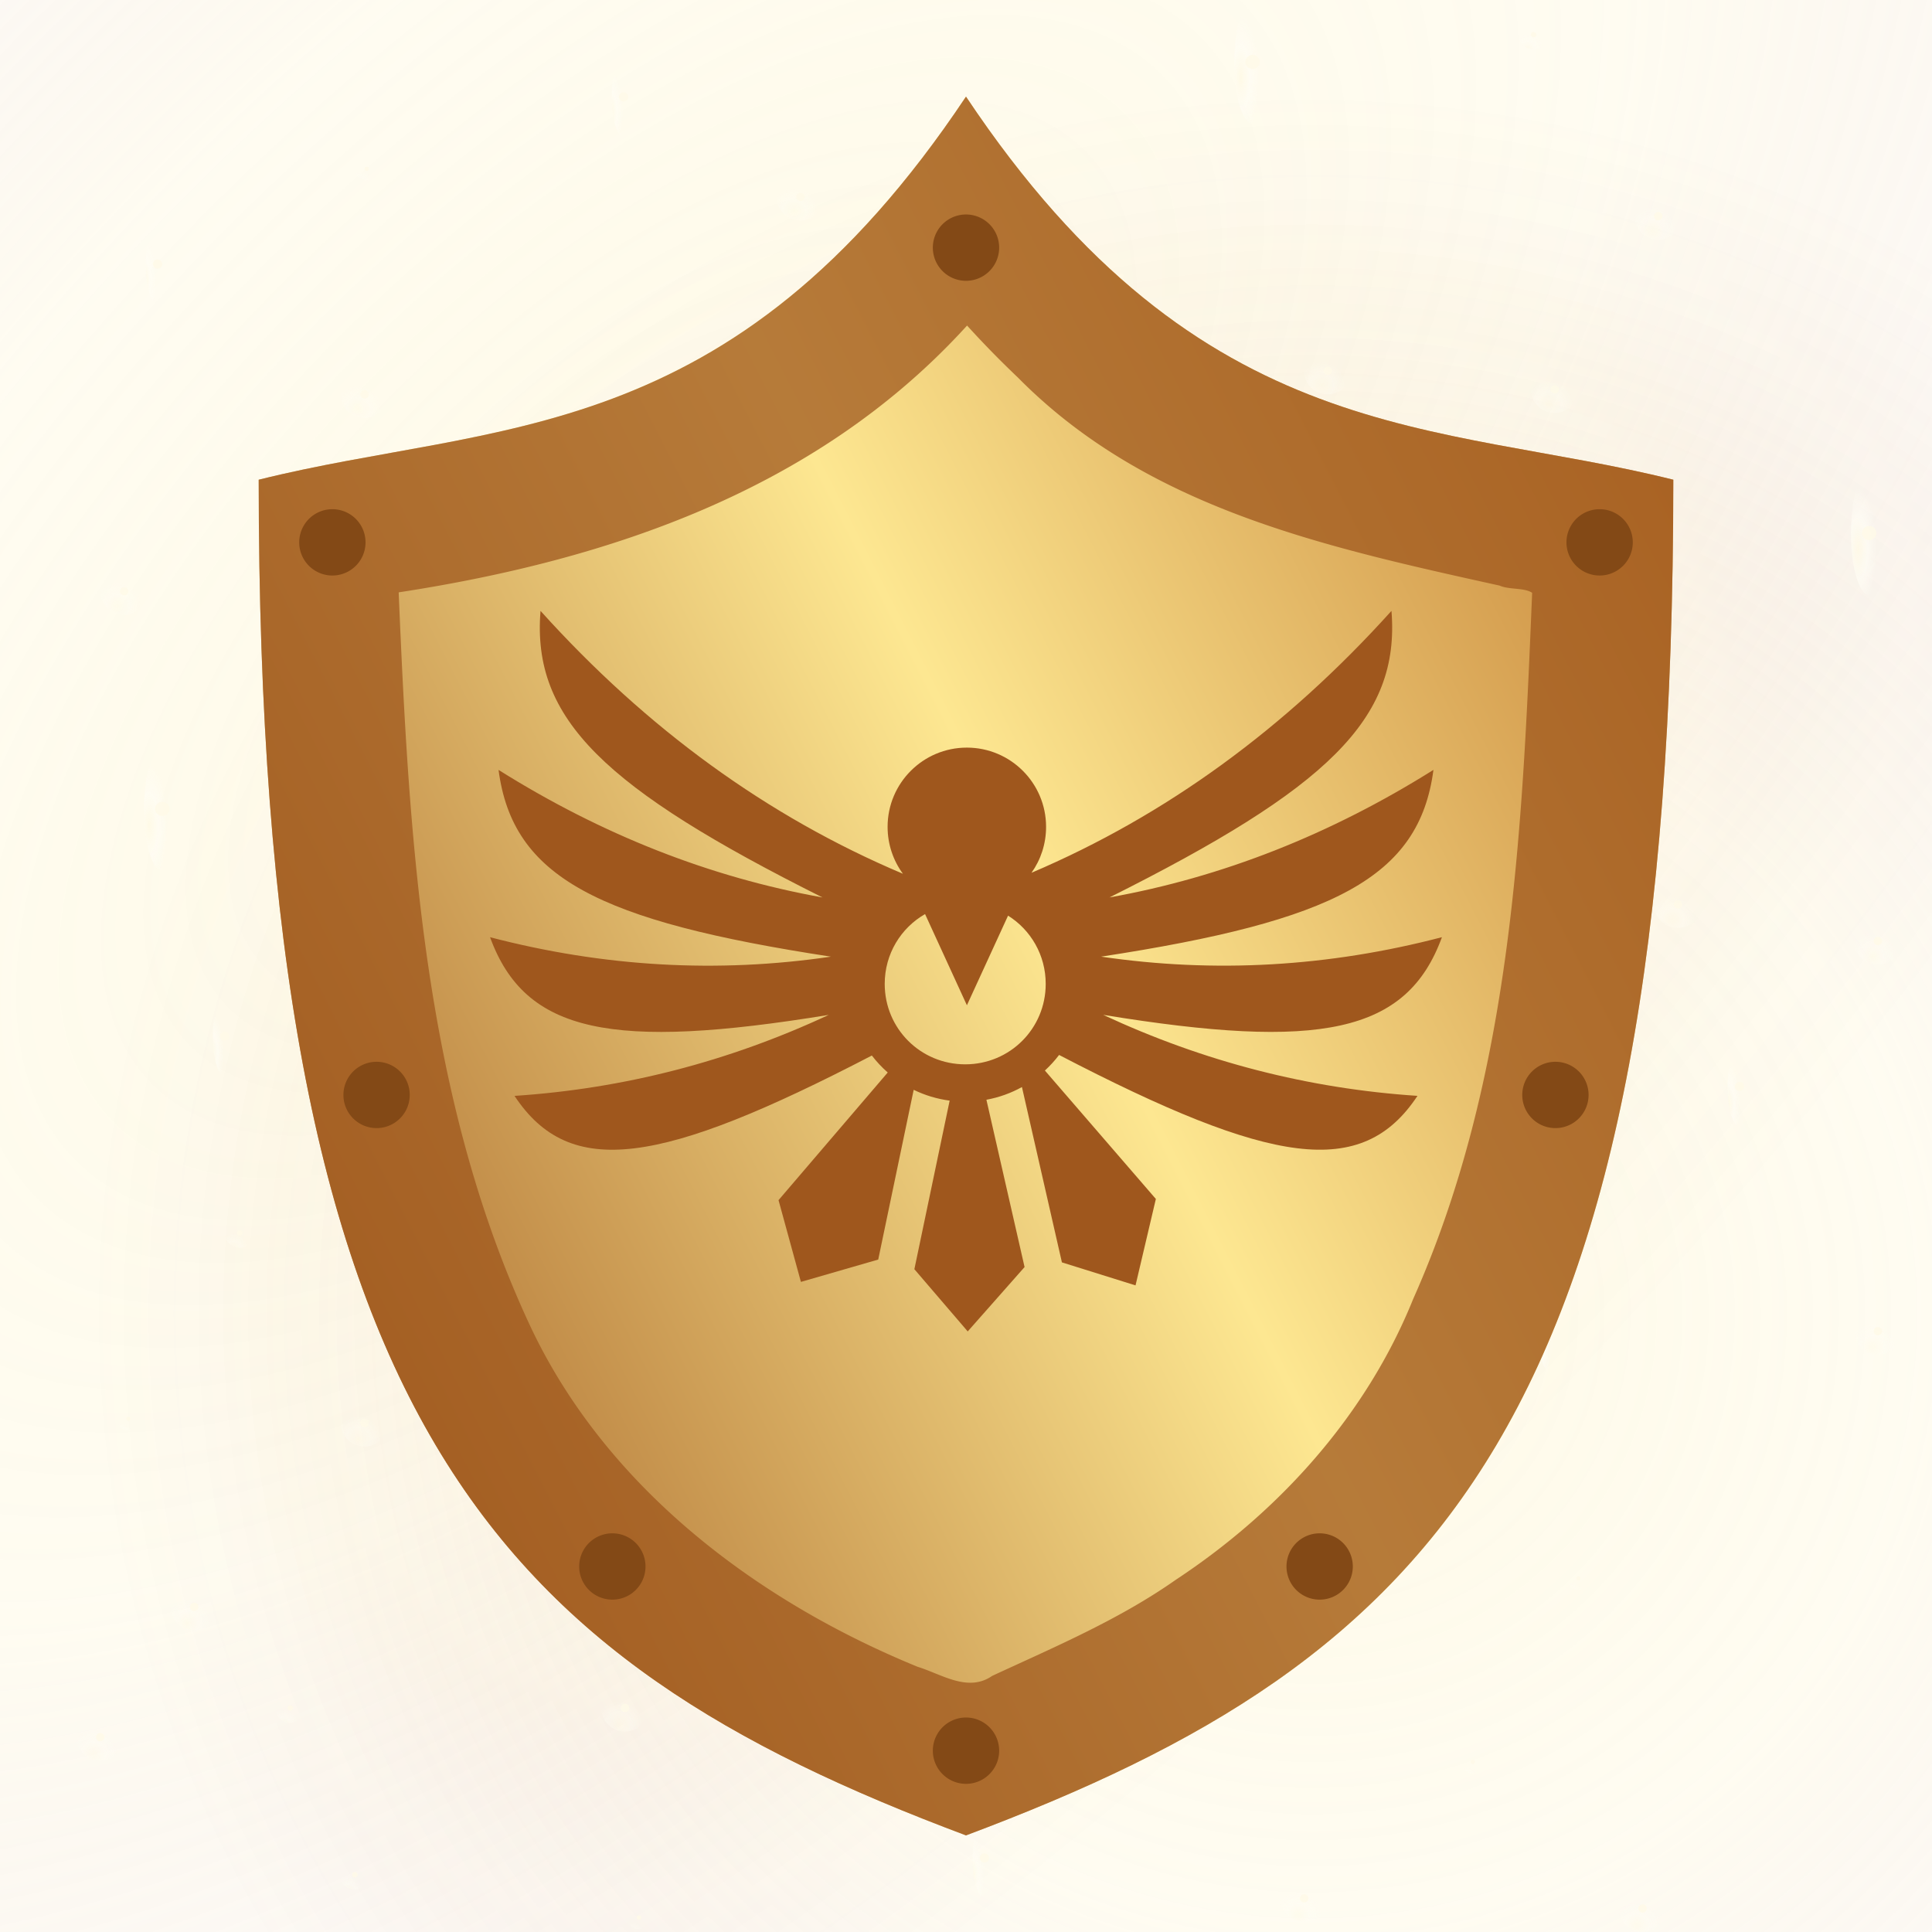 <svg height="500" viewBox="0 0 132.292 132.292" width="500" xmlns="http://www.w3.org/2000/svg" xmlns:xlink="http://www.w3.org/1999/xlink"><linearGradient id="a" gradientTransform="matrix(1.236 0 0 1.311 -284.903 -239.468)" gradientUnits="userSpaceOnUse" spreadMethod="pad" x1="245.858" x2="344.521" y1="272.013" y2="218.387"><stop offset="0" stop-color="#9f571d"/><stop offset=".511" stop-color="#fde791"/><stop offset="1" stop-color="#b7671e"/></linearGradient><linearGradient id="b" gradientTransform="matrix(391.593 0 0 -391.593 60.796 7618.49)" gradientUnits="userSpaceOnUse" spreadMethod="pad" x1="0" x2="1" y1="0" y2="0"><stop offset="0" stop-color="#fde791" stop-opacity=".87"/><stop offset=".504" stop-color="#fde791" stop-opacity=".5"/><stop offset=".87" stop-color="#b7671e" stop-opacity=".1"/><stop offset="1" stop-color="#9f571d" stop-opacity="0"/></linearGradient><linearGradient id="c"><stop offset="0" stop-color="#fffae5"/><stop offset=".5" stop-color="#fffdf5" stop-opacity=".86"/><stop offset="1" stop-color="#fffdf5" stop-opacity="0"/></linearGradient><mask id="d" maskUnits="userSpaceOnUse"><path d="m-13.229-13.229h158.75v158.75h-158.75z" fill="url(#e)" filter="url(#f)" stroke-width="11.83"/></mask><radialGradient id="e" cx="66.146" cy="66.146" gradientTransform="matrix(-1 0 0 -1 132.292 132.292)" gradientUnits="userSpaceOnUse" r="66.146"><stop offset="0" stop-color="#fff"/><stop offset=".5" stop-color="#fff"/><stop offset=".75" stop-color="#808080"/><stop offset=".875" stop-color="#404040"/><stop offset="1"/></radialGradient><filter id="f" color-interpolation-filters="sRGB" height="1.014" width="1.014" x="-.007" y="-.007"><feGaussianBlur stdDeviation=".446"/></filter><radialGradient id="g" cx="92.324" cy="-14.472" gradientTransform="matrix(-.9 .9 -.434 -.434 119.191 -47.071)" gradientUnits="userSpaceOnUse" r="136.054" xlink:href="#b"/><filter id="h" color-interpolation-filters="sRGB" height="1.063" width="1.063" x="-.032" y="-.032"><feGaussianBlur stdDeviation="3.597"/></filter><radialGradient id="i" cx="92.324" cy="95.08" gradientTransform="matrix(.434 -.434 .434 .434 8.523 88.747)" gradientUnits="userSpaceOnUse" r="136.054" xlink:href="#b"/><radialGradient id="j" cx="4601.122" cy="4277.677" gradientTransform="matrix(0 .143 -.145 0 721.244 -581.81)" gradientUnits="userSpaceOnUse" r="11.251" xlink:href="#c"/><radialGradient id="k" cx="4694.348" cy="4395.814" gradientTransform="matrix(0 .143 -.145 0 721.244 -581.81)" gradientUnits="userSpaceOnUse" r="11.251" xlink:href="#c"/><radialGradient id="l" cx="4845.757" cy="4885.488" gradientTransform="matrix(0 .143 -.145 0 721.244 -581.81)" gradientUnits="userSpaceOnUse" r="11.251" xlink:href="#c"/><radialGradient id="m" cx="4996.82" cy="4201.078" gradientTransform="matrix(0 .143 -.145 0 721.244 -582.717)" gradientUnits="userSpaceOnUse" r="11.251" xlink:href="#c"/><radialGradient id="n" cx="4264.267" cy="4804.985" gradientTransform="matrix(0 .143 -.145 0 721.244 -581.81)" gradientUnits="userSpaceOnUse" r="11.251" xlink:href="#c"/><radialGradient id="o" cx="4253.016" cy="4349.753" gradientTransform="matrix(0 .143 -.145 0 721.244 -581.81)" gradientUnits="userSpaceOnUse" r="11.251" xlink:href="#c"/><radialGradient id="p" cx="4291.935" cy="4509.851" gradientTransform="matrix(0 .143 -.145 0 721.244 -581.81)" gradientUnits="userSpaceOnUse" r="11.251" xlink:href="#c"/><radialGradient id="q" cx="4178.792" cy="4193.676" gradientTransform="matrix(0 .143 -.145 0 721.244 -581.81)" gradientUnits="userSpaceOnUse" r="11.251" xlink:href="#c"/><radialGradient id="r" cx="4508.913" cy="4184.423" gradientTransform="matrix(0 .143 -.145 0 721.244 -581.81)" gradientUnits="userSpaceOnUse" r="11.251" xlink:href="#c"/><radialGradient id="s" cx="4169.539" cy="4599.017" gradientTransform="matrix(0 .143 -.145 0 721.244 -581.81)" gradientUnits="userSpaceOnUse" r="11.251" xlink:href="#c"/><radialGradient id="t" cx="4381.278" cy="4473.039" gradientTransform="matrix(0 .143 -.145 0 721.244 -581.81)" gradientUnits="userSpaceOnUse" r="5.623" xlink:href="#c"/><radialGradient id="u" cx="4207.345" cy="4447.175" gradientTransform="matrix(0 .143 -.145 0 721.244 -581.81)" gradientUnits="userSpaceOnUse" r="5.623" xlink:href="#c"/><radialGradient id="v" cx="4156.027" cy="4803.986" gradientTransform="matrix(0 .143 -.145 0 721.244 -581.81)" gradientUnits="userSpaceOnUse" r="5.623" xlink:href="#c"/><radialGradient id="w" cx="4756.598" cy="4610.267" gradientTransform="matrix(0 .143 -.145 0 721.244 -581.81)" gradientUnits="userSpaceOnUse" r="5.623" xlink:href="#c"/><radialGradient id="x" cx="4724.841" cy="4498.36" gradientTransform="matrix(0 .143 -.145 0 721.244 -581.81)" gradientUnits="userSpaceOnUse" r="5.623" xlink:href="#c"/><radialGradient id="y" cx="4755.599" cy="4916.609" gradientTransform="matrix(0 .143 -.145 0 721.244 -581.81)" gradientUnits="userSpaceOnUse" r="5.623" xlink:href="#c"/><radialGradient id="z" cx="4815.322" cy="4406.499" gradientTransform="matrix(0 .143 -.145 0 721.244 -581.81)" gradientUnits="userSpaceOnUse" r="5.623" xlink:href="#c"/><radialGradient id="A" cx="4840.134" cy="4528.795" gradientTransform="matrix(0 .143 -.145 0 721.244 -581.81)" gradientUnits="userSpaceOnUse" r="5.623" xlink:href="#c"/><radialGradient id="B" cx="4994.823" cy="4675.311" gradientTransform="matrix(0 .143 -.145 0 721.244 -581.81)" gradientUnits="userSpaceOnUse" r="5.623" xlink:href="#c"/><radialGradient id="C" cx="4625.987" cy="4580.401" gradientTransform="matrix(0 .143 -.145 0 721.244 -581.81)" gradientUnits="userSpaceOnUse" r="5.623" xlink:href="#c"/><radialGradient id="D" cx="4832.085" cy="4231.342" gradientTransform="matrix(0 .143 -.145 0 721.244 -581.81)" gradientUnits="userSpaceOnUse" r="5.623" xlink:href="#c"/><radialGradient id="E" cx="4920.223" cy="4281.308" gradientTransform="matrix(0 .143 -.145 0 721.244 -581.81)" gradientUnits="userSpaceOnUse" r="5.623" xlink:href="#c"/><radialGradient id="F" cx="4483.835" cy="4313.198" gradientTransform="matrix(0 .143 -.145 0 721.244 -581.81)" gradientUnits="userSpaceOnUse" r="5.623" xlink:href="#c"/><radialGradient id="G" cx="4664.439" cy="4695.527" gradientTransform="matrix(0 .143 -.145 0 721.244 -581.81)" gradientUnits="userSpaceOnUse" r="11.251" xlink:href="#c"/><radialGradient id="H" cx="4894.265" cy="4681.855" gradientTransform="matrix(0 .143 -.145 0 721.244 -581.81)" gradientUnits="userSpaceOnUse" r="11.251" xlink:href="#c"/><radialGradient id="I" cx="4985.57" cy="4361.004" gradientTransform="matrix(0 .143 -.145 0 721.244 -581.81)" gradientUnits="userSpaceOnUse" r="11.251" xlink:href="#c"/><radialGradient id="J" cx="4713.59" cy="4089.869" gradientTransform="matrix(0 .143 -.145 0 721.244 -581.81)" gradientUnits="userSpaceOnUse" r="11.251" xlink:href="#c"/><radialGradient id="K" cx="4757.596" cy="4804.985" gradientTransform="matrix(0 .143 -.145 0 721.244 -581.81)" gradientUnits="userSpaceOnUse" r="11.251" xlink:href="#c"/><radialGradient id="L" cx="4371.572" cy="4725.934" gradientTransform="matrix(0 .143 -.145 0 721.244 -581.81)" gradientUnits="userSpaceOnUse" r="11.251" xlink:href="#c"/><radialGradient id="M" cx="4510.911" cy="4743.723" gradientTransform="matrix(0 .143 -.145 0 721.244 -581.81)" gradientUnits="userSpaceOnUse" r="11.251" xlink:href="#c"/><radialGradient id="N" cx="4269.433" cy="4686.561" gradientTransform="matrix(0 .143 -.145 0 721.244 -581.81)" gradientUnits="userSpaceOnUse" r="11.251" xlink:href="#c"/><radialGradient id="O" cx="4484.833" cy="4664.189" gradientTransform="matrix(0 .143 -.145 0 721.244 -581.81)" gradientUnits="userSpaceOnUse" r="7.146" xlink:href="#c"/><radialGradient id="P" cx="4613.218" cy="4640.497" gradientTransform="matrix(0 .143 -.145 0 721.244 -581.81)" gradientUnits="userSpaceOnUse" r="7.146" xlink:href="#c"/><radialGradient id="Q" cx="4091.8" cy="4252.587" gradientTransform="matrix(0 .143 -.145 0 721.244 -581.81)" gradientUnits="userSpaceOnUse" r="7.146" xlink:href="#c"/><radialGradient id="R" cx="4666.436" cy="4863.952" gradientTransform="matrix(0 .143 -.145 0 721.244 -581.81)" gradientUnits="userSpaceOnUse" r="7.146" xlink:href="#c"/><radialGradient id="S" cx="4894.265" cy="4840.102" gradientTransform="matrix(0 .143 -.145 0 721.244 -581.81)" gradientUnits="userSpaceOnUse" r="7.146" xlink:href="#c"/><radialGradient id="T" cx="4974.319" cy="4809.609" gradientTransform="matrix(0 .143 -.145 0 721.244 -581.81)" gradientUnits="userSpaceOnUse" r="7.146" xlink:href="#c"/><radialGradient id="U" cx="4347.426" cy="4820.244" gradientTransform="matrix(0 .143 -.145 0 721.244 -581.81)" gradientUnits="userSpaceOnUse" r="7.146" xlink:href="#c"/><radialGradient id="V" cx="4533.578" cy="4593.169" gradientTransform="matrix(0 .143 -.145 0 721.244 -581.81)" gradientUnits="userSpaceOnUse" r="7.146" xlink:href="#c"/><radialGradient id="W" cx="4448.222" cy="4220.091" gradientTransform="matrix(0 .143 -.145 0 721.244 -581.81)" gradientUnits="userSpaceOnUse" r="11.251" xlink:href="#c"/><radialGradient id="X" cx="4908.245" cy="4929.858" gradientTransform="matrix(0 .143 -.145 0 721.244 -581.81)" gradientUnits="userSpaceOnUse" r="11.251" xlink:href="#c"/><radialGradient id="Y" cx="4367.481" cy="4195.673" gradientTransform="matrix(0 .143 -.145 0 721.244 -581.81)" gradientUnits="userSpaceOnUse" r="11.251" xlink:href="#c"/><radialGradient id="Z" cx="4526.433" cy="4089.869" gradientTransform="matrix(0 .143 -.145 0 721.244 -581.81)" gradientUnits="userSpaceOnUse" r="11.251" xlink:href="#c"/><radialGradient id="aa" cx="4261.903" cy="4242.593" gradientTransform="matrix(0 .143 -.145 0 721.244 -581.81)" gradientUnits="userSpaceOnUse" r="11.251" xlink:href="#c"/><radialGradient id="ab" cx="16633.223" cy="4517.602" gradientTransform="matrix(0 .041 -.145 0 721.244 -619.225)" gradientUnits="userSpaceOnUse" r="19.242" xlink:href="#c"/><radialGradient id="ac" cx="-15595.086" cy="5031.646" gradientTransform="matrix(.042 0 0 .143 720.775 -650.173)" gradientUnits="userSpaceOnUse" r="19.242" xlink:href="#c"/><radialGradient id="ad" cx="16323.169" cy="4900.55" gradientTransform="matrix(0 .041 -.145 0 721.244 -619.225)" gradientUnits="userSpaceOnUse" r="29.733" xlink:href="#c"/><radialGradient id="ae" cx="-16917.998" cy="4941.895" gradientTransform="matrix(.042 0 0 .143 720.775 -650.173)" gradientUnits="userSpaceOnUse" r="29.733" xlink:href="#c"/><radialGradient id="af" cx="16788.486" cy="4380.138" gradientTransform="matrix(0 .041 -.145 0 721.244 -619.225)" gradientUnits="userSpaceOnUse" r="29.733" xlink:href="#c"/><radialGradient id="ag" cx="-15120.208" cy="5076.591" gradientTransform="matrix(.042 0 0 .143 720.775 -650.173)" gradientUnits="userSpaceOnUse" r="29.733" xlink:href="#c"/><radialGradient id="ah" cx="15052.254" cy="4385.373" gradientTransform="matrix(0 .041 -.145 0 721.244 -617.847)" gradientUnits="userSpaceOnUse" r="29.733" xlink:href="#c"/><radialGradient id="ai" cx="-15138.295" cy="4573.998" gradientTransform="matrix(.042 0 0 .143 720.775 -648.795)" gradientUnits="userSpaceOnUse" r="29.733" xlink:href="#c"/><radialGradient id="aj" cx="16060.047" cy="4376.767" gradientTransform="matrix(0 .041 -.145 0 721.244 -619.225)" gradientUnits="userSpaceOnUse" r="29.733" xlink:href="#c"/><radialGradient id="ak" cx="-15108.562" cy="4865.727" gradientTransform="matrix(.042 0 0 .143 720.775 -650.173)" gradientUnits="userSpaceOnUse" r="29.733" xlink:href="#c"/><radialGradient id="al" cx="15866.068" cy="4081.262" gradientTransform="matrix(0 .041 -.145 0 719.399 -619.225)" gradientUnits="userSpaceOnUse" r="29.733" xlink:href="#c"/><radialGradient id="am" cx="-14087.729" cy="4809.576" gradientTransform="matrix(.042 0 0 .143 718.93 -650.173)" gradientUnits="userSpaceOnUse" r="29.733" xlink:href="#c"/><radialGradient id="an" cx="15420.522" cy="4902.732" gradientTransform="matrix(0 .041 -.145 0 721.244 -619.225)" gradientUnits="userSpaceOnUse" r="19.242" xlink:href="#c"/><radialGradient id="ao" cx="-16925.533" cy="4680.602" gradientTransform="matrix(.042 0 0 .143 720.775 -650.173)" gradientUnits="userSpaceOnUse" r="19.242" xlink:href="#c"/><radialGradient id="ap" cx="17559.291" cy="4676.286" gradientTransform="matrix(0 .041 -.145 0 721.244 -619.225)" gradientUnits="userSpaceOnUse" r="19.242" xlink:href="#c"/><radialGradient id="aq" cx="-16143.265" cy="5299.719" gradientTransform="matrix(.042 0 0 .143 720.775 -650.173)" gradientUnits="userSpaceOnUse" r="19.242" xlink:href="#c"/><radialGradient id="ar" cx="16866.557" cy="4774.492" gradientTransform="matrix(0 .041 -.145 0 721.244 -619.225)" gradientUnits="userSpaceOnUse" r="19.242" xlink:href="#c"/><radialGradient id="as" cx="-16482.523" cy="5099.191" gradientTransform="matrix(.042 0 0 .143 720.775 -650.173)" gradientUnits="userSpaceOnUse" r="19.242" xlink:href="#c"/><radialGradient id="at" cx="16071.692" cy="4574.778" gradientTransform="matrix(0 .041 -.145 0 721.244 -619.225)" gradientUnits="userSpaceOnUse" r="19.242" xlink:href="#c"/><radialGradient id="au" cx="-15792.604" cy="4869.099" gradientTransform="matrix(.042 0 0 .143 720.775 -650.173)" gradientUnits="userSpaceOnUse" r="19.242" xlink:href="#c"/><radialGradient id="av" cx="16699.693" cy="4871.098" gradientTransform="matrix(0 .041 -.145 0 721.244 -619.225)" gradientUnits="userSpaceOnUse" r="19.242" xlink:href="#c"/><radialGradient id="aw" cx="-16816.252" cy="5050.889" gradientTransform="matrix(.042 0 0 .143 720.775 -650.173)" gradientUnits="userSpaceOnUse" r="19.242" xlink:href="#c"/><radialGradient id="ax" cx="18061.07" cy="4512.032" gradientTransform="matrix(0 .041 -.145 0 721.244 -619.225)" gradientUnits="userSpaceOnUse" r="19.242" xlink:href="#c"/><radialGradient id="ay" cx="-15575.844" cy="5444.972" gradientTransform="matrix(.042 0 0 .143 720.775 -650.173)" gradientUnits="userSpaceOnUse" r="19.242" xlink:href="#c"/><radialGradient id="az" cx="17188.609" cy="4244.961" gradientTransform="matrix(0 .041 -.145 0 721.244 -619.225)" gradientUnits="userSpaceOnUse" r="19.242" xlink:href="#c"/><radialGradient id="aA" cx="-14653.234" cy="5192.417" gradientTransform="matrix(.042 0 0 .143 720.775 -650.173)" gradientUnits="userSpaceOnUse" r="19.242" xlink:href="#c"/><radialGradient id="aB" cx="15143.32" cy="4682.585" gradientTransform="matrix(0 .041 -.145 0 721.244 -619.225)" gradientUnits="userSpaceOnUse" r="19.242" xlink:href="#c"/><radialGradient id="aC" cx="-16165.027" cy="4600.359" gradientTransform="matrix(.042 0 0 .143 720.775 -650.173)" gradientUnits="userSpaceOnUse" r="19.242" xlink:href="#c"/><radialGradient id="aD" cx="17652.088" cy="4368.16" gradientTransform="matrix(0 .041 -.145 0 721.244 -619.225)" gradientUnits="userSpaceOnUse" r="19.242" xlink:href="#c"/><radialGradient id="aE" cx="-15078.83" cy="5326.582" gradientTransform="matrix(.042 0 0 .143 720.775 -650.173)" gradientUnits="userSpaceOnUse" r="19.242" xlink:href="#c"/><radialGradient id="aF" cx="16783.117" cy="4155.252" gradientTransform="matrix(0 .041 -.145 0 721.244 -619.225)" gradientUnits="userSpaceOnUse" r="19.242" xlink:href="#c"/><radialGradient id="aG" cx="-14343.332" cy="5075.037" gradientTransform="matrix(.042 0 0 .143 720.775 -650.173)" gradientUnits="userSpaceOnUse" r="19.242" xlink:href="#c"/><radialGradient id="aH" cx="4358.677" cy="4918.607" gradientTransform="matrix(0 .143 -.145 0 721.244 -581.81)" gradientUnits="userSpaceOnUse" r="11.251" xlink:href="#c"/><g mask="url(#d)" stroke-width="9.525"><path d="m-16.763-16.763c-67.658 67.658-96.044 148.97-63.396 181.618 32.648 32.648 113.96 4.262 181.618-63.396 67.658-67.658 96.044-148.97 63.396-181.618-32.648-32.648-113.96-4.262-181.618 63.396z" fill="url(#g)" filter="url(#h)" opacity=".5"/><path d="m30.833 30.833c-67.658 67.658-96.044 148.97-63.396 181.618 32.648 32.648 113.96 4.262 181.618-63.396 67.658-67.658 96.044-148.97 63.396-181.618-32.648-32.648-113.96-4.262-181.618 63.396z" fill="url(#i)" filter="url(#h)" opacity=".5"/></g><g stroke-width=".096"><ellipse cx="101.373" cy="75.09" fill="url(#j)" opacity=".4" rx="1.637" ry="1.613"/><ellipse cx="101.373" cy="75.09" fill="#fffae7" opacity=".8" rx=".29" ry=".286"/><ellipse cx="84.259" cy="88.411" fill="url(#k)" opacity=".4" rx="1.637" ry="1.613"/><ellipse cx="84.259" cy="88.411" fill="#fffae7" opacity=".8" rx=".29" ry=".286"/><ellipse cx="13.298" cy="110.027" fill="url(#l)" opacity=".4" rx="1.637" ry="1.613"/><ellipse cx="13.298" cy="110.027" fill="#fffae7" opacity=".8" rx=".29" ry=".286"/><ellipse cx="112.473" cy="130.678" fill="url(#m)" opacity=".4" rx="1.637" ry="1.613"/><ellipse cx="112.473" cy="130.678" fill="#fffae7" opacity=".8" rx=".29" ry=".286"/><ellipse cx="24.963" cy="27.005" fill="url(#n)" opacity=".4" rx="1.637" ry="1.613"/><ellipse cx="24.963" cy="27.005" fill="#fffae7" opacity=".8" rx=".29" ry=".286"/><ellipse cx="90.925" cy="25.392" fill="url(#o)" opacity=".4" rx="1.637" ry="1.613"/><ellipse cx="90.925" cy="25.392" fill="#fffae7" opacity=".8" rx=".29" ry=".286"/><ellipse cx="67.725" cy="30.96" fill="url(#p)" opacity=".4" rx="1.637" ry="1.613"/><ellipse cx="67.725" cy="30.96" fill="#fffae7" opacity=".8" rx=".29" ry=".286"/><ellipse cx="113.545" cy="14.798" fill="url(#q)" opacity=".4" rx="1.637" ry="1.613"/><ellipse cx="113.545" cy="14.798" fill="#fffae7" opacity=".8" rx=".29" ry=".286"/><ellipse cx="114.893" cy="61.927" fill="url(#r)" opacity=".4" rx="1.637" ry="1.613"/><ellipse cx="114.893" cy="61.927" fill="#fffae7" opacity=".8" rx=".29" ry=".286"/><ellipse cx="54.814" cy="13.485" fill="url(#s)" opacity=".4" rx="1.637" ry="1.613"/><ellipse cx="54.814" cy="13.485" fill="#fffae7" opacity=".8" rx=".29" ry=".286"/><ellipse cx="73.058" cy="43.709" fill="url(#t)" opacity=".4" rx=".811" ry=".8"/><ellipse cx="73.058" cy="43.709" fill="#fffae7" opacity=".8" rx=".145" ry=".143"/><ellipse cx="76.811" cy="18.881" fill="url(#u)" opacity=".4" rx=".811" ry=".8"/><ellipse cx="76.811" cy="18.881" fill="#fffae7" opacity=".8" rx=".145" ry=".143"/><ellipse cx="25.108" cy="11.557" fill="url(#v)" opacity=".4" rx=".811" ry=".8"/><ellipse cx="25.108" cy="11.557" fill="#fffae7" opacity=".8" rx=".145" ry=".143"/><ellipse cx="53.177" cy="97.291" fill="url(#w)" opacity=".4" rx=".811" ry=".8"/><ellipse cx="53.177" cy="97.291" fill="#fffae7" opacity=".8" rx=".145" ry=".143"/><ellipse cx="69.392" cy="92.765" fill="url(#x)" opacity=".4" rx=".811" ry=".8"/><ellipse cx="69.392" cy="92.765" fill="#fffae7" opacity=".8" rx=".145" ry=".143"/><ellipse cx="8.791" cy="97.149" fill="url(#y)" opacity=".4" rx=".811" ry=".8"/><ellipse cx="8.791" cy="97.149" fill="#fffae7" opacity=".8" rx=".145" ry=".143"/><ellipse cx="82.709" cy="105.672" fill="url(#z)" opacity=".4" rx=".811" ry=".8"/><ellipse cx="82.709" cy="105.672" fill="#fffae7" opacity=".8" rx=".145" ry=".143"/><ellipse cx="64.987" cy="109.227" fill="url(#A)" opacity=".4" rx=".811" ry=".8"/><ellipse cx="64.987" cy="109.227" fill="#fffae7" opacity=".8" rx=".145" ry=".143"/><ellipse cx="43.757" cy="131.299" fill="url(#B)" opacity=".4" rx=".811" ry=".8"/><ellipse cx="43.757" cy="131.299" fill="#fffae7" opacity=".8" rx=".145" ry=".143"/><ellipse cx="57.509" cy="78.645" fill="url(#C)" opacity=".4" rx=".811" ry=".8"/><ellipse cx="57.509" cy="78.645" fill="#fffae7" opacity=".8" rx=".145" ry=".143"/><ellipse cx="108.082" cy="108.071" fill="url(#D)" opacity=".4" rx=".811" ry=".8"/><ellipse cx="108.082" cy="108.071" fill="#fffae7" opacity=".8" rx=".145" ry=".143"/><ellipse cx="100.851" cy="120.649" fill="url(#E)" opacity=".4" rx=".811" ry=".8"/><ellipse cx="100.851" cy="120.649" fill="#fffae7" opacity=".8" rx=".145" ry=".143"/><ellipse cx="96.229" cy="58.358" fill="url(#F)" opacity=".4" rx=".811" ry=".8"/><ellipse cx="96.229" cy="58.358" fill="#fffae7" opacity=".8" rx=".145" ry=".143"/><ellipse cx="40.816" cy="84.142" fill="url(#G)" opacity=".4" rx="1.637" ry="1.613"/><ellipse cx="40.816" cy="84.142" fill="#fffae7" opacity=".8" rx=".29" ry=".286"/><ellipse cx="42.801" cy="116.951" fill="url(#H)" opacity=".4" rx="1.637" ry="1.613"/><ellipse cx="42.801" cy="116.951" fill="#fffae7" opacity=".8" rx=".29" ry=".286"/><ellipse cx="89.302" cy="129.986" fill="url(#I)" opacity=".4" rx="1.637" ry="1.613"/><ellipse cx="89.302" cy="129.986" fill="#fffae7" opacity=".8" rx=".29" ry=".286"/><ellipse cx="128.587" cy="91.152" fill="url(#J)" opacity=".4" rx="1.637" ry="1.613"/><ellipse cx="128.587" cy="91.152" fill="#fffae7" opacity=".8" rx=".29" ry=".286"/><ellipse cx="24.963" cy="97.434" fill="url(#K)" opacity=".4" rx="1.637" ry="1.613"/><ellipse cx="24.963" cy="97.434" fill="#fffae7" opacity=".8" rx=".29" ry=".286"/><ellipse cx="36.411" cy="42.324" fill="url(#L)" opacity=".4" rx="1.637" ry="1.613"/><ellipse cx="36.411" cy="42.324" fill="#fffae7" opacity=".8" rx=".29" ry=".286"/><ellipse cx="33.846" cy="62.212" fill="url(#M)" opacity=".4" rx="1.637" ry="1.613"/><ellipse cx="33.846" cy="62.212" fill="#fffae7" opacity=".8" rx=".29" ry=".286"/><ellipse cx="42.12" cy="27.748" fill="url(#N)" opacity=".4" rx="1.637" ry="1.613"/><ellipse cx="42.12" cy="27.748" fill="#fffae7" opacity=".8" rx=".29" ry=".286"/><ellipse cx="45.366" cy="58.5" fill="url(#O)" opacity=".4" rx="1.029" ry="1.014"/><ellipse cx="45.366" cy="58.5" fill="#fffae7" opacity=".8" rx=".188" ry=".186"/><ellipse cx="48.8" cy="76.818" fill="url(#P)" opacity=".4" rx="1.029" ry="1.014"/><ellipse cx="48.8" cy="76.818" fill="#fffae7" opacity=".8" rx=".188" ry=".186"/><ellipse cx="105.01" cy="2.377" fill="url(#Q)" opacity=".4" rx="1.029" ry="1.014"/><ellipse cx="105.01" cy="2.377" fill="#fffae7" opacity=".8" rx=".188" ry=".186"/><ellipse cx="16.413" cy="84.428" fill="url(#R)" opacity=".4" rx="1.029" ry="1.014"/><ellipse cx="16.413" cy="84.428" fill="#fffae7" opacity=".8" rx=".188" ry=".186"/><ellipse cx="19.877" cy="116.951" fill="url(#S)" opacity=".4" rx="1.029" ry="1.014"/><ellipse cx="19.877" cy="116.951" fill="#fffae7" opacity=".8" rx=".188" ry=".186"/><ellipse cx="24.296" cy="128.373" fill="url(#T)" opacity=".4" rx="1.029" ry="1.014"/><ellipse cx="24.296" cy="128.373" fill="#fffae7" opacity=".8" rx=".188" ry=".186"/><ellipse cx="22.746" cy="38.869" fill="url(#U)" opacity=".4" rx="1.029" ry="1.014"/><ellipse cx="22.746" cy="38.869" fill="#fffae7" opacity=".8" rx=".188" ry=".186"/><ellipse cx="55.654" cy="65.453" fill="url(#V)" opacity=".4" rx="1.029" ry="1.014"/><ellipse cx="55.654" cy="65.453" fill="#fffae7" opacity=".8" rx=".188" ry=".186"/><ellipse cx="109.72" cy="53.261" fill="url(#W)" opacity=".4" rx="1.637" ry="1.613"/><ellipse cx="109.72" cy="53.261" fill="#fffae7" opacity=".8" rx=".29" ry=".286"/><ellipse cx="6.864" cy="118.95" fill="url(#X)" opacity=".4" rx="1.637" ry="1.613"/><ellipse cx="6.864" cy="118.95" fill="#fffae7" opacity=".8" rx=".29" ry=".286"/><ellipse cx="113.256" cy="41.739" fill="url(#Y)" opacity=".4" rx="1.637" ry="1.613"/><ellipse cx="113.256" cy="41.739" fill="#fffae7" opacity=".8" rx=".29" ry=".286"/><ellipse cx="128.587" cy="64.44" fill="url(#Z)" opacity=".4" rx="1.637" ry="1.613"/><ellipse cx="128.587" cy="64.44" fill="#fffae7" opacity=".8" rx=".29" ry=".286"/><ellipse cx="106.459" cy="26.662" fill="url(#aa)" opacity=".4" rx="1.637" ry="1.613"/><ellipse cx="106.459" cy="26.662" fill="#fffae7" opacity=".8" rx=".29" ry=".286"/><ellipse cx="66.61" cy="68.195" fill="url(#ab)" opacity=".8" rx="2.782" ry=".8"/><ellipse cx="66.61" cy="68.195" fill="url(#ac)" opacity=".8" rx=".811" ry="2.741"/><ellipse cx="66.61" cy="68.195" fill="#fffae7" opacity=".8" rx=".319" ry=".314"/><ellipse cx="11.11" cy="55.388" fill="url(#ad)" opacity=".8" rx="4.304" ry="1.228"/><ellipse cx="11.11" cy="55.388" fill="url(#ae)" opacity=".8" rx="1.246" ry="4.24"/><ellipse cx="11.11" cy="55.388" fill="#fffae7" opacity=".8" rx=".493" ry=".485"/><ellipse cx="86.52" cy="74.619" fill="url(#af)" opacity=".8" rx="4.304" ry="1.228"/><ellipse cx="86.52" cy="74.619" fill="url(#ag)" opacity=".8" rx="1.246" ry="4.24"/><ellipse cx="86.52" cy="74.619" fill="#fffae7" opacity=".8" rx=".493" ry=".485"/><ellipse cx="85.766" cy="4.24" fill="url(#ah)" opacity=".8" rx="4.304" ry="1.228"/><ellipse cx="85.766" cy="4.24" fill="url(#ai)" opacity=".8" rx="1.246" ry="4.24"/><ellipse cx="85.766" cy="4.24" fill="#fffae7" opacity=".8" rx=".493" ry=".485"/><ellipse cx="87.013" cy="44.509" fill="url(#aj)" opacity=".8" rx="4.304" ry="1.228"/><ellipse cx="87.013" cy="44.509" fill="url(#ak)" opacity=".8" rx="1.246" ry="4.24"/><ellipse cx="87.013" cy="44.509" fill="#fffae7" opacity=".8" rx=".493" ry=".485"/><ellipse cx="127.988" cy="36.499" fill="url(#al)" opacity=".8" rx="4.304" ry="1.228"/><ellipse cx="127.988" cy="36.499" fill="url(#am)" opacity=".8" rx="1.246" ry="4.24"/><ellipse cx="127.988" cy="36.499" fill="#fffae7" opacity=".8" rx=".493" ry=".485"/><ellipse cx="10.791" cy="18.082" fill="url(#an)" opacity=".8" rx="2.782" ry=".8"/><ellipse cx="10.791" cy="18.082" fill="url(#ao)" opacity=".8" rx=".811" ry="2.741"/><ellipse cx="10.791" cy="18.082" fill="#fffae7" opacity=".8" rx=".319" ry=".314"/><ellipse cx="43.613" cy="106.472" fill="url(#ap)" opacity=".8" rx="2.782" ry=".8"/><ellipse cx="43.613" cy="106.472" fill="url(#aq)" opacity=".8" rx=".811" ry="2.741"/><ellipse cx="43.613" cy="106.472" fill="#fffae7" opacity=".8" rx=".319" ry=".314"/><ellipse cx="29.383" cy="77.846" fill="url(#ar)" opacity=".8" rx="2.782" ry=".8"/><ellipse cx="29.383" cy="77.846" fill="url(#as)" opacity=".8" rx=".811" ry="2.741"/><ellipse cx="29.383" cy="77.846" fill="#fffae7" opacity=".8" rx=".319" ry=".314"/><ellipse cx="58.321" cy="44.994" fill="url(#at)" opacity=".8" rx="2.782" ry=".8"/><ellipse cx="58.321" cy="44.994" fill="url(#au)" opacity=".8" rx=".811" ry="2.741"/><ellipse cx="58.321" cy="44.994" fill="#fffae7" opacity=".8" rx=".319" ry=".314"/><ellipse cx="15.384" cy="70.95" fill="url(#av)" opacity=".8" rx="2.782" ry=".8"/><ellipse cx="15.384" cy="70.95" fill="url(#aw)" opacity=".8" rx=".811" ry="2.741"/><ellipse cx="15.384" cy="70.95" fill="#fffae7" opacity=".8" rx=".319" ry=".314"/><ellipse cx="67.407" cy="127.216" fill="url(#ax)" opacity=".8" rx="2.782" ry=".8"/><ellipse cx="67.407" cy="127.216" fill="url(#ay)" opacity=".8" rx=".811" ry="2.741"/><ellipse cx="67.407" cy="127.216" fill="#fffae7" opacity=".8" rx=".319" ry=".314"/><ellipse cx="106.112" cy="91.152" fill="url(#az)" opacity=".8" rx="2.782" ry=".8"/><ellipse cx="106.112" cy="91.152" fill="url(#aA)" opacity=".8" rx=".811" ry="2.741"/><ellipse cx="106.112" cy="91.152" fill="#fffae7" opacity=".8" rx=".319" ry=".314"/><ellipse cx="42.7" cy="6.632" fill="url(#aB)" opacity=".8" rx="2.782" ry=".8"/><ellipse cx="42.7" cy="6.632" fill="url(#aC)" opacity=".8" rx=".811" ry="2.741"/><ellipse cx="42.7" cy="6.632" fill="#fffae7" opacity=".8" rx=".319" ry=".314"/><ellipse cx="88.259" cy="110.312" fill="url(#aD)" opacity=".8" rx="2.782" ry=".8"/><ellipse cx="88.259" cy="110.312" fill="url(#aE)" opacity=".8" rx=".811" ry="2.741"/><ellipse cx="88.259" cy="110.312" fill="#fffae7" opacity=".8" rx=".319" ry=".314"/><ellipse cx="119.11" cy="74.391" fill="url(#aF)" opacity=".8" rx="2.782" ry=".8"/><ellipse cx="119.11" cy="74.391" fill="url(#aG)" opacity=".8" rx=".811" ry="2.741"/><ellipse cx="119.11" cy="74.391" fill="#fffae7" opacity=".8" rx=".319" ry=".314"/><ellipse cx="8.501" cy="40.483" fill="url(#aH)" opacity=".4" rx="1.637" ry="1.613"/><ellipse cx="8.501" cy="40.483" fill="#fffae7" opacity=".8" rx=".29" ry=".286"/></g><path d="m66.146 6.615c-16.144 24.216-32.288 22.198-48.432 26.234 0 64.576 16.144 80.72 48.432 92.828 32.288-12.108 48.432-28.252 48.432-92.828-16.144-4.036-32.288-2.018-48.432-26.234z" fill="url(#a)"/><path d="m66.146 6.615c-16.144 24.216-32.288 22.198-48.432 26.234 0 64.576 16.144 80.72 48.432 92.828 32.288-12.108 48.432-28.252 48.432-92.828-16.144-4.036-32.288-2.018-48.432-26.234z" fill="#9f571d" opacity=".75"/><path d="m66.146 14.687a2.27 2.27 0 1 1 0 4.541 2.27 2.27 0 0 1 0-4.541zm-43.387 20.18a2.27 2.27 0 1 1 0 4.541 2.27 2.27 0 0 1 0-4.541zm86.774 0a2.27 2.27 0 1 1 0 4.541 2.27 2.27 0 0 1 0-4.541zm-83.747 37.838a2.27 2.27 0 1 1 0 4.541 2.27 2.27 0 0 1 0-4.541zm80.72 0a2.27 2.27 0 1 1 0 4.541 2.27 2.27 0 0 1 0-4.541zm-64.576 32.288a2.27 2.27 0 1 1 0 4.541 2.27 2.27 0 0 1 0-4.541zm48.432 0a2.27 2.27 0 1 1 0 4.541 2.27 2.27 0 0 1 0-4.541zm-24.216 12.613a2.27 2.27 0 1 1 0 4.541 2.27 2.27 0 0 1 0-4.541z" fill="#834916"/><path d="m66.219 22.293-.467.505c-10.055 10.75-23.968 15.541-38.453 17.763.723 17.045 1.703 34.653 9.035 50.297 5.199 11.01 15.49 18.772 26.5 23.274 1.651.508 3.445 1.774 5.106.621 4.298-1.99 8.685-3.847 12.583-6.587 7.091-4.677 13.038-11.272 16.238-19.208 6.759-15.16 7.475-32.012 8.151-48.368-.566-.366-1.547-.195-2.236-.494-12.037-2.659-24.15-5.308-32.965-14.234a67.898 67.898 0 0 1 -3.491-3.569z" fill="url(#a)"/><path d="m37.012 41.832c-.606 7.429 4.418 12.165 19.307 19.62-7.724-1.387-15.118-4.301-22.181-8.733v.004c.972 7.37 6.814 10.342 22.759 12.784-7.78 1.145-15.561.699-23.341-1.332 2.405 6.594 8.362 7.74 23.192 5.319-6.879 3.206-14.05 5.053-21.517 5.546 3.789 5.727 9.972 4.766 24.468-2.763.325.422.687.81 1.088 1.161l-7.478 8.741 1.533 5.598 5.294-1.529 2.428-11.624c.762.372 1.592.625 2.463.741l-2.416 11.542 3.653 4.261 3.893-4.407-2.613-11.457c.866-.158 1.685-.456 2.433-.869l2.737 12.005 5.041 1.576 1.392-5.919-7.598-8.793c.355-.327.68-.682.972-1.067 14.548 7.564 20.745 8.538 24.54 2.801-7.467-.494-14.638-2.34-21.517-5.546 14.83 2.421 20.786 1.275 23.192-5.319-7.779 2.031-15.558 2.476-23.337 1.332 15.945-2.443 21.783-5.414 22.755-12.784v-.004c-7.065 4.432-14.455 7.346-22.181 8.733 14.889-7.455 19.913-12.191 19.307-19.62-7.25 8.044-15.464 14.022-24.648 17.932.63-.886.998-1.973.998-3.144 0-2.997-2.429-5.426-5.426-5.426-2.997 0-5.426 2.429-5.426 5.426 0 1.2.389 2.313 1.049 3.212-9.25-3.908-17.521-9.909-24.815-18.001zm26.331 20.759 2.865 6.244 2.818-6.137c1.552.972 2.578 2.695 2.578 4.673 0 3.059-2.453 5.508-5.512 5.508-3.059 0-5.512-2.449-5.512-5.508 0-2.055 1.108-3.832 2.762-4.78z" fill="#9f571d"/></svg>